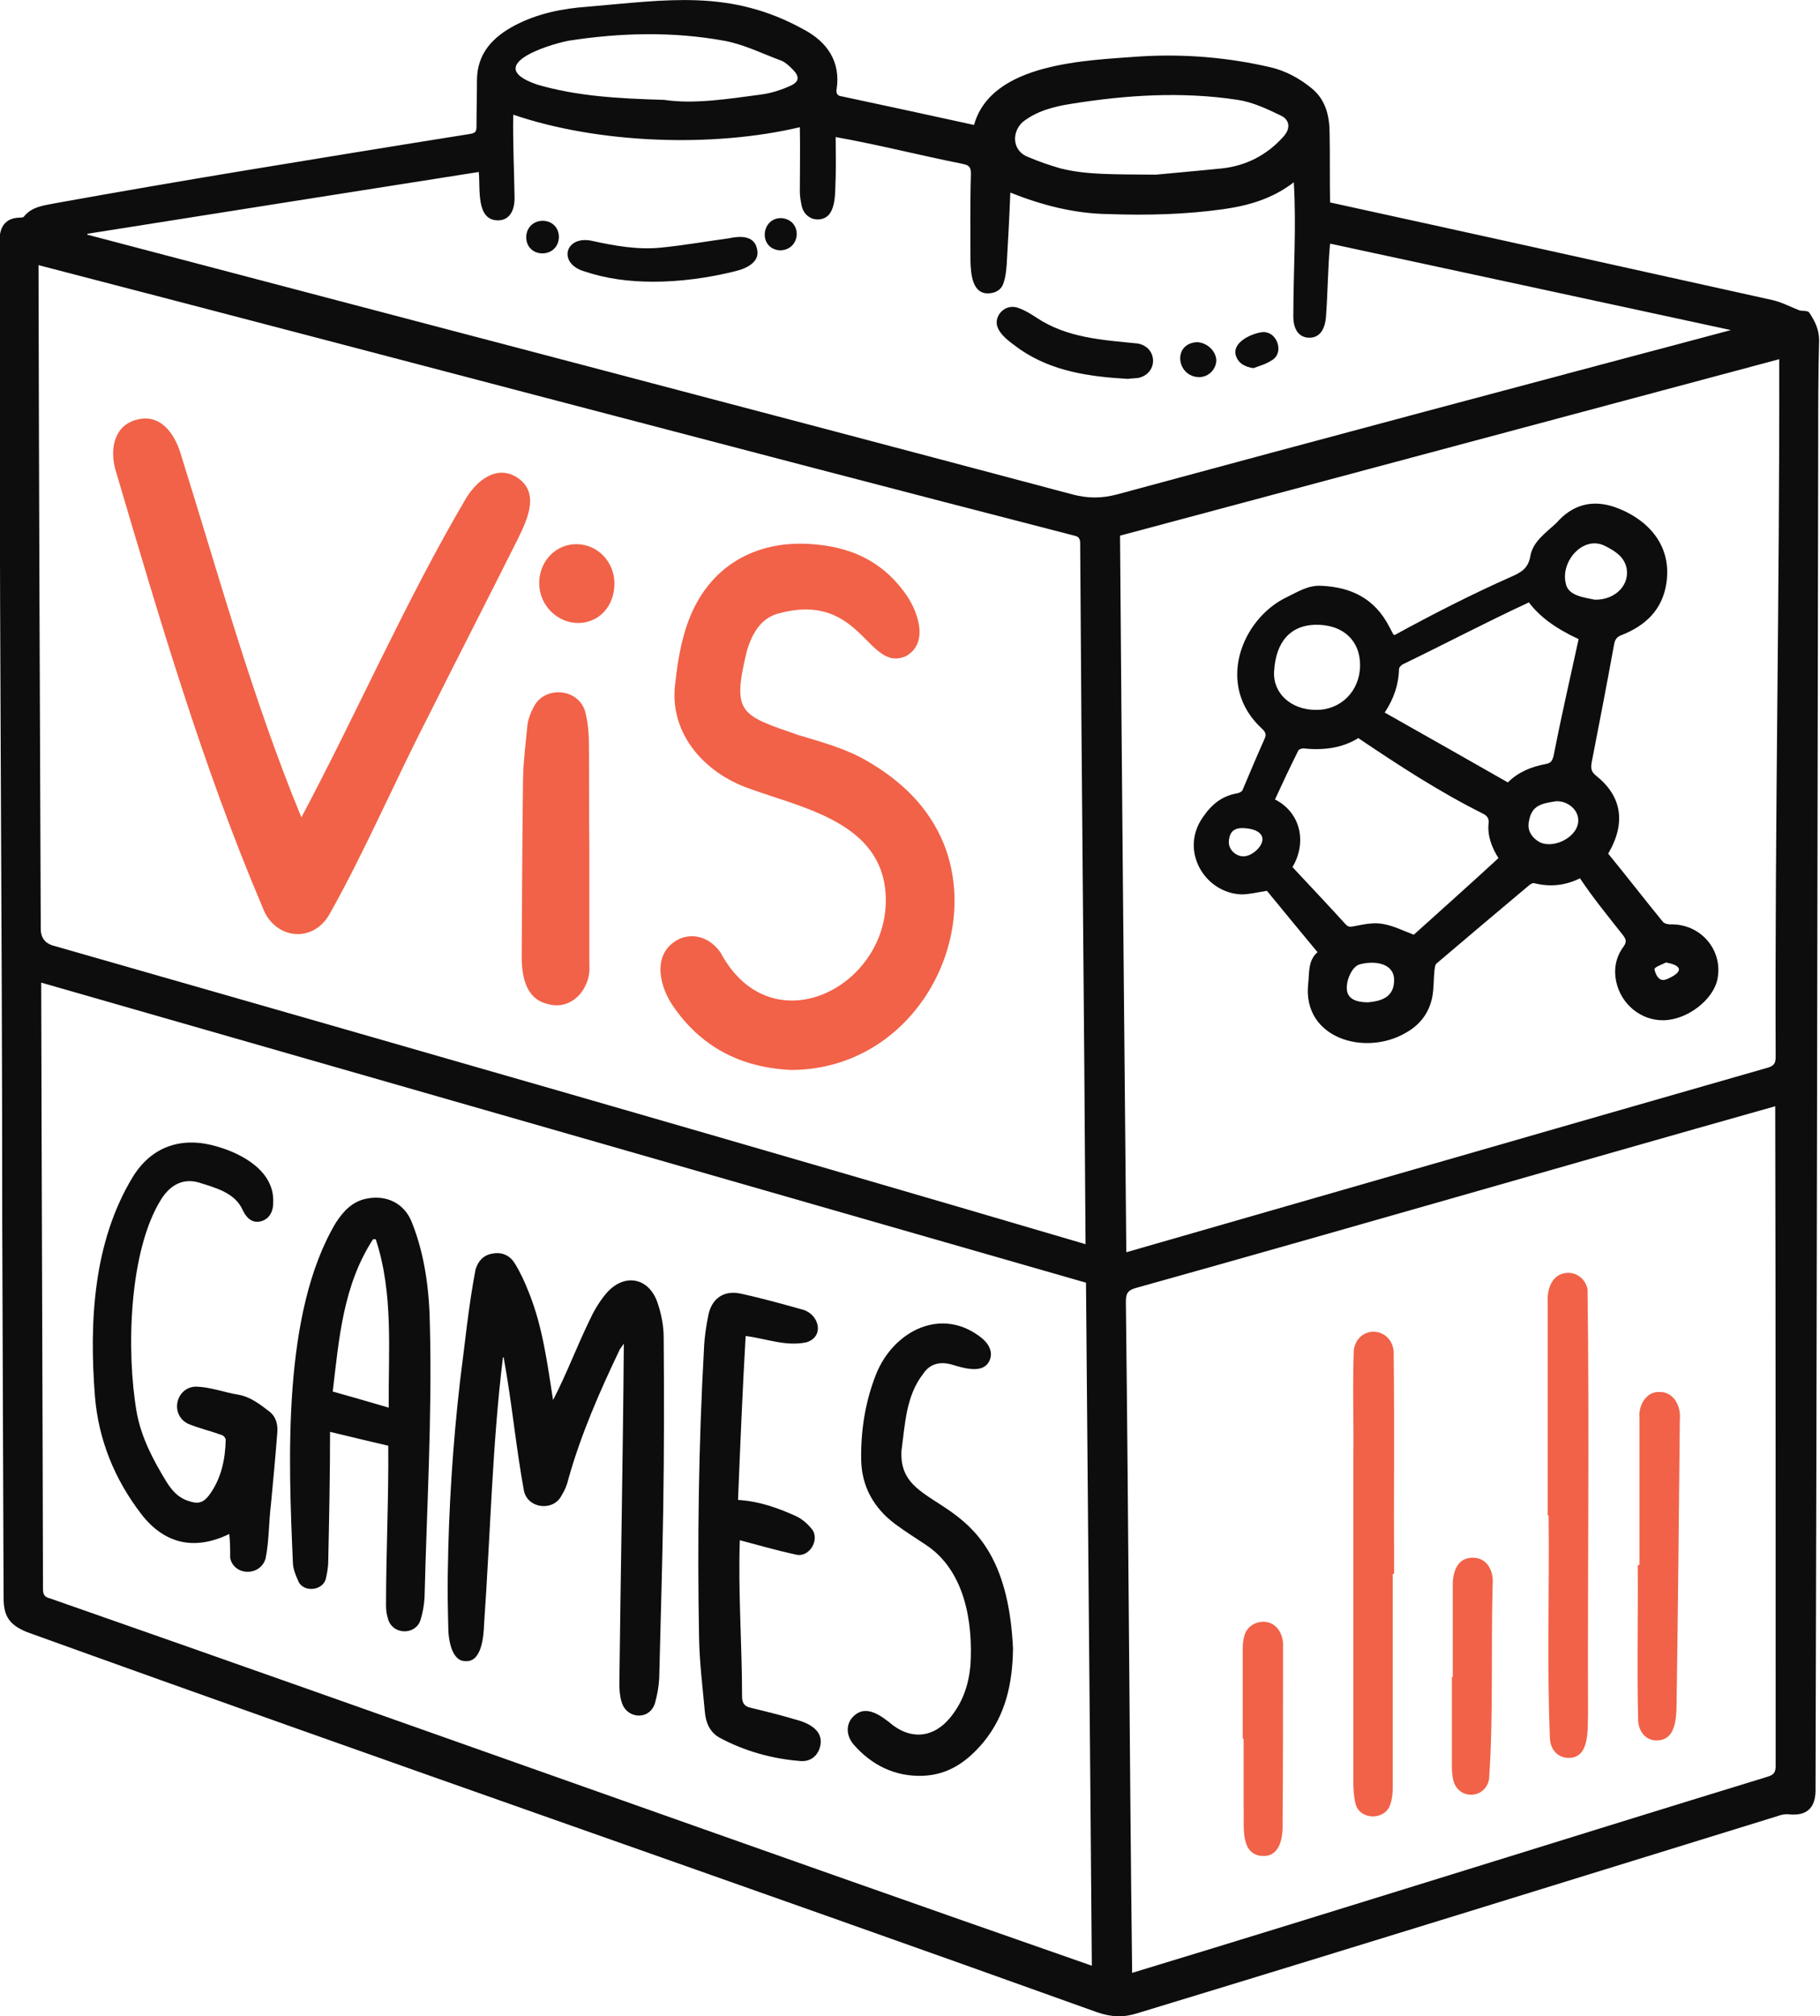 <?xml version="1.0" encoding="utf-8"?>
<!-- Generator: Adobe Illustrator 28.0.0, SVG Export Plug-In . SVG Version: 6.00 Build 0)  -->
<svg version="1.1" id="Layer_2_00000178197685486643072250000007987693039454601145_"
	 xmlns="http://www.w3.org/2000/svg" xmlns:xlink="http://www.w3.org/1999/xlink" x="0px" y="0px" viewBox="0 0 406.4 450.2"
	 style="enable-background:new 0 0 406.4 450.2;" xml:space="preserve">
<style type="text/css">
	.st0{fill:#0E0D0D;}
	.st1{fill:#F16248;}
</style>
<path class="st0" d="M217.5,27.9c3.9-14,25.3-14.4,37.1-15.3c9.8-0.6,19.5,0.2,29,2.4c3.5,0.8,6.6,2.5,9.4,4.8
	c3.2,2.7,3.9,6.4,3.9,10.2c0.1,5.1,0,10.1,0.1,15.2c33,7.2,65.8,14.5,98.8,21.8c2.1,0.5,4,1.5,6,2.3c0.8,0.2,1.9,0,2.2,0.5
	c1.2,1.8,2.2,3.7,2.2,6.2c-0.2,7.4-0.2,14.9-0.2,22.4c-0.2,100.5-0.3,201.1-0.6,301.6c-0.1,3.9-2.2,5.5-6,5.1
	c-0.8-0.1-1.7,0.1-2.5,0.4c-47.6,14.7-95.2,29.5-142.9,44c-3.1,1-5.8,0.9-9-0.2c-79.6-28.6-159.5-56.2-239-84.9
	c-3.9-1.6-5.2-3.5-5.2-7.7c-0.1-27.8-0.2-55.5-0.3-83.3c0-73.7-0.8-147.4-0.5-221.1c0.4-2.4,1.9-3.6,4.2-3.7c0.4,0,0.9,0,1.1-0.2
	c1.8-2.3,4.5-2.5,6.9-3c13.9-2.5,27.8-4.9,41.7-7.2c17-2.8,34.1-5.6,51.1-8.3c1.1-0.2,1.4-0.5,1.4-1.6c0-3.4,0.1-6.9,0.1-10.3
	c0-6.1,3.6-9.8,8.6-12.4c5-2.6,10.5-3.7,16.1-4.1C149,0,163.1-2.5,179.5,6.6c5.1,2.7,8.3,7.1,7.3,13.4c-0.1,0.9,0.2,1.4,1.1,1.5
	C197.7,23.6,207.5,25.7,217.5,27.9z M242.4,277.8c-0.3-52.2-0.9-104.3-1.2-156.5c0-1-0.3-1.5-1.3-1.7C162.7,99.7,85.7,79.2,8.6,59.2
	c0.1,49.4,0.3,98.8,0.5,148.2c0,2,1,3.3,3,3.8C88.9,233.2,165.7,255.2,242.4,277.8L242.4,277.8z M243.8,438.9
	c-0.4-51.1-0.9-102-1.3-152.5c-77.9-22.4-155.6-44.7-233.3-67c0.1,45.1,0.3,90.2,0.4,135.4c0,1.3,0.4,1.8,1.6,2.1
	C88.7,384,166.1,411.8,243.8,438.9L243.8,438.9z M252.8,440.5c47.4-14.4,94.6-29.3,141.9-43.8c1.3-0.4,1.8-0.9,1.8-2.4
	c0-49.1,0-98.2-0.1-147.3c-47.5,13.4-94.9,27.2-142.5,40.5c-1.9,0.5-2.5,1.1-2.5,3.1C252,340.6,252.2,390.5,252.8,440.5L252.8,440.5
	z M251.5,279.6c47.7-13.7,95.4-27.5,143.2-41.2c1.4-0.4,1.8-1,1.8-2.4c-0.2-51.9,0.9-103.8,0.8-155.8
	C348,93.4,299,106.5,250.1,119.6C250.5,173,251,226.2,251.5,279.6L251.5,279.6z M19.5,52.2l0,0.2c73.3,19.3,146.7,38.5,220,58
	c3.4,0.9,6.5,0.9,9.9,0c45.8-12.4,91.2-24.5,137.1-36.7c-30.1-6.5-59.7-12.9-89.5-19.3c-0.5,5.4-0.5,10.7-0.9,16.1
	c-0.2,3.3-1.6,5-3.9,4.9c-2.2-0.1-3.5-1.9-3.4-5.1c0-10,0.7-19.6,0.1-29.6c-4.8,3.7-10.1,5.2-15.7,6c-8.5,1.2-17.1,1.4-25.7,1.1
	c-7.6-0.1-14.9-2-21.9-4.8c-0.2,5.4-0.5,10.7-0.8,15.9c-0.1,1.3-0.2,2.6-0.6,3.9c-0.4,1.7-1.6,2.6-3.4,2.7c-3.7,0.2-4-4.3-4.1-7.1
	c0-6.5-0.1-13.1,0.1-19.6c0-1.5-0.4-1.9-1.8-2.2c-9.5-1.9-18.9-4.3-28.4-6c0,3.1,0.1,6.1,0,9.1c-0.2,3.3,0.4,9.4-4.2,9.3
	c-1.6-0.1-3-1.2-3.4-3.1c-0.2-1-0.4-2-0.4-3.1c0-4.8,0.1-9.6,0-14.4c-19.4,4.6-45,3.7-64-2.8c-0.1,6.4,0.2,12.3,0.3,18.6
	c0,3.2-1.4,5-3.7,5c-5,0-3.9-7.2-4.3-10.8C77.6,43,48.6,47.6,19.5,52.2L19.5,52.2z M258.1,39c3-0.3,8.9-0.8,14.8-1.4
	c5.4-0.6,10-3,13.6-7c1.7-1.8,1.6-3.8-0.5-4.8c-3.1-1.5-6.3-3-9.6-3.5c-12.5-1.9-24.9-1.1-37.3,0.9c-3.8,0.6-7.7,1.6-10.8,4.1
	c-2.6,2.5-2.1,6.6,1.4,7.8c2.3,1,4.7,1.8,7.1,2.5C242.8,39.1,249,38.9,258.1,39z M148.3,22.3c6.7,1,14.2-0.2,21.7-1.2
	c2.2-0.3,4.4-1,6.4-1.9c2.1-0.9,2.2-2.1,0.6-3.7c-0.7-0.7-1.5-1.5-2.4-1.9c-4.3-1.6-8.5-3.7-12.9-4.5c-11.5-2.1-23.2-1.8-34.8,0
	c-5.4,1.1-19,5.7-6.9,9.8C128.9,21.5,138.1,22,148.3,22.3L148.3,22.3z"/>
<path class="st1" d="M176.7,238.9c-11.3-0.5-20.4-5.2-26.7-14.7c-3.1-4.8-4.2-11.8,1.8-14.6c3.3-1.4,6.9-0.1,9.1,3.1
	c12,22.4,40.6,6,36.5-15.9c-2.9-14-19.8-16.8-31.1-21.1c-9.7-3.8-17-12.5-15.5-23.3c0.5-4.6,1.3-9.4,2.9-13.7
	c4.5-12.1,14.8-18.2,27.7-17.2c8.3,0.6,15.2,3.6,20.3,10.4c3,3.8,6.1,11.5,0.6,14.6c-8.6,3.8-9.8-14.4-28.2-9.6
	c-4.2,1-6.1,4.5-7.3,8.3c-3.4,14.1-1.6,14.4,11.4,18.9c5.3,1.6,10.6,3,15.4,5.8c7.6,4.4,13.7,10.2,17.1,18.4
	C219.5,210.1,203.7,238.8,176.7,238.9L176.7,238.9z"/>
<path class="st1" d="M67.3,182.5c12.5-23.5,23.3-48.4,36.8-71.3c2.4-3.9,6.7-7.4,11.2-4.7c5.3,3.3,2.6,9.2,0.4,13.7
	c-6.7,13.4-13.6,26.8-20.3,40.2c-7.4,14.4-13.8,29.4-21.7,43.5c-3.7,6.9-12.5,5.9-15.1-1.4c-13.4-31.5-23-64.4-32.7-97.2
	c-1.4-4.5-0.7-10,4.3-11.5c5.5-1.7,8.8,2.9,10.2,7.7C48.9,128.6,56.4,156.1,67.3,182.5L67.3,182.5z"/>
<path class="st1" d="M131.6,189.4c0,8.7,0,17.4,0,26.1c0.4,5.1-3.8,10.2-9.2,8.7c-5.4-1.2-6-7-5.9-11.6c0.1-12.9,0.1-25.9,0.3-38.9
	c0.1-4,0.6-8,1-12c0.2-1.3,0.7-2.6,1.3-3.7c2.4-5.1,10.5-4.4,11.7,1.4c0.5,2.2,0.7,4.4,0.7,6.6C131.6,173.8,131.5,181.6,131.6,189.4
	C131.6,189.4,131.6,189.4,131.6,189.4z"/>
<path class="st1" d="M137.2,130.3c0,5.1-3.5,8.8-8.1,8.8c-4.7,0-8.7-4-8.7-8.9s3.7-8.7,8.3-8.7C133.4,121.5,137.2,125.4,137.2,130.3
	z"/>
<path class="st0" d="M112.3,303.1c-2.4,19.7-2.8,39.6-4.2,59.4c-0.1,3.1-0.6,8.6-4.1,8.4c-3.1,0.1-3.9-4.7-3.9-7.6
	c-0.1-4.2-0.2-8.4-0.1-12.5c0.2-14.1,1.1-28.2,2.7-42.2c1.1-8.4,1.9-16.9,3.5-25.2c0.6-1.9,1.8-3.2,3.8-3.5c2.1-0.4,3.8,0.4,4.9,2.1
	c1.3,2.1,2.3,4.3,3.2,6.6c3.1,7.7,4.1,15.8,5.4,24c3-5.8,5.2-11.7,8-17.5c1-2.2,2.2-4.3,3.7-6.1c4-4.9,9.8-3.9,11.7,2.1
	c0.8,2.4,1.3,5,1.3,7.6c0.1,12.7,0.1,25.3-0.1,38c-0.2,12.7-0.6,25.3-0.9,38c-0.1,1.8-0.4,3.6-0.9,5.4c-1.1,4.1-6.4,3.8-7.5-0.1
	c-0.4-1.3-0.5-2.7-0.5-4.1c0.3-25.4,0.8-50.6,1-75.9c-0.5,0.7-0.7,1-0.9,1.3c-4.5,9.4-8.7,19-11.5,29c-0.3,1.3-0.8,2.5-1.5,3.6
	c-1.8,3.6-7.5,3-8.4-1c-1.8-9.8-2.7-19.8-4.5-29.6C112.6,303.1,112.5,303.1,112.3,303.1L112.3,303.1z"/>
<path class="st0" d="M86.7,322.8c-4.3-1-8.5-2-13-3.1c0,9.6-0.2,19.1-0.4,28.7c0,1.3-0.2,2.6-0.5,3.9c-0.5,2.9-5.1,3.4-6.2,0.7
	c-0.6-1.3-1.2-2.8-1.2-4.2c-1-22.8-2.4-55.7,9.6-75.8c1.7-2.6,3.7-4.8,7-5.4c4.3-0.8,8.3,1,10,5.4c2.9,7.3,3.9,15.3,4,23.2
	c0.5,20.2-0.7,40.3-1.2,60.5c-0.1,1.7-0.4,3.4-0.9,5c-1.1,3.5-6.4,3.4-7.3-0.4c-0.3-0.9-0.4-1.9-0.4-2.9
	C86.2,346.5,86.8,334.8,86.7,322.8L86.7,322.8z M83.9,276.7c-0.2,0-0.4,0-0.6,0c-6.7,10.3-7.6,22.2-9,34c4.3,1.2,8.4,2.4,12.5,3.6
	C86.7,301.6,87.9,288.8,83.9,276.7L83.9,276.7z"/>
<path class="st0" d="M51.2,342.5c-7.6,3.7-14.4,2.4-19.7-4.5c-5.9-7.7-9.5-16.5-10.3-26.2c-1.3-16.6-0.4-34.5,8.5-49.1
	c4.3-6.9,11.1-9,18.8-6.7c5.9,1.7,12.9,5.7,12.5,12.6c0,2.2-1.1,3.7-2.8,4.1c-1.6,0.4-3-0.4-4-2.5c-1.7-3.9-6.1-5-9.9-6.2
	c-3.3-0.9-6.1,0.4-8.2,3.6c-7.4,11.6-7.9,34.3-5.6,47.6c1,5.7,3.7,10.8,6.7,15.7c1.2,1.9,2.6,3.5,4.8,4.2c2.2,0.8,3.4,0.5,4.8-1.4
	c2.6-3.6,3.5-7.8,3.6-12.2c0-0.4-0.5-1-0.9-1.1c-2.5-0.9-5.1-1.5-7.5-2.5c-4.1-2-2.8-8.2,1.8-8.3c3.2,0.1,6.3,1.3,9.4,1.8
	c2.8,0.5,4.9,2.2,7,3.8c1.5,1.2,1.9,3,1.7,4.9c-0.4,5.2-0.9,10.5-1.4,15.8c-0.5,4-0.4,8.2-1.2,12.1c-1.2,4-7,3.9-7.9-0.1
	C51.4,346.2,51.4,344.4,51.2,342.5L51.2,342.5z"/>
<path class="st0" d="M164.8,334.9c4.8,0.3,8.9,1.8,12.9,3.6c1.3,0.6,2.5,1.6,3.4,2.7c2.2,2.3-0.3,6.7-3.4,5.9
	c-4.2-0.9-8.3-2.1-12.5-3.2c-0.4,11.6,0.5,23.3,0.5,34.9c0,1.4,0.5,2.2,1.9,2.5c3.3,0.8,6.6,1.6,9.9,2.6c3.2,0.8,6.8,2.6,5.5,6.5
	c-0.6,1.8-2.2,3-4.3,2.8c-6.3-0.5-12.4-2.2-18-5.2c-2.2-1.2-3.1-3.4-3.3-5.7c-0.5-5.5-1.2-11.1-1.3-16.6
	c-0.4-21.6-0.1-43.1,1.1-64.6c0.1-2.6,0.5-5.1,1-7.6c0.8-3.6,3.4-5.4,7-4.7c4.7,1,9.3,2.3,14,3.6c3.7,1,5,6,0.9,7.3
	c-4.6,1-8.9-0.8-13.6-1.4C165.8,310.4,165.3,322.6,164.8,334.9L164.8,334.9z"/>
<path class="st0" d="M226.2,368.1c-0.1,7.7-1.6,14.8-6.6,20.9c-3.6,4.3-7.8,7.3-13.6,7.5c-6.2,0.2-11.4-2.4-15.4-7
	c-1.7-2-1.7-4.5-0.2-6.1c2.9-3.1,6.4-0.3,9.1,1.9c4.4,3.2,9.1,2.5,12.6-1.7c2.9-3.5,4.2-7.4,4.6-11.8c0.6-9.7-1.3-21.2-10-26.9
	c-2.3-1.5-4.6-3-6.8-4.6c-4.8-3.6-7.5-8.4-7.6-14.4c-0.1-6.5,0.9-12.9,3.3-19c3.9-9.8,14.8-15.4,23.8-8c1.8,1.6,2.3,3.4,1.5,5
	c-1.4,2.9-5.6,1.6-8.3,0.8c-2.7-0.8-5-0.2-6.5,2.1c-3.8,4.9-4,11.2-4.8,17.1C200.4,339.4,224.5,330.8,226.2,368.1L226.2,368.1z"/>
<path class="st1" d="M345.6,338.4c0-15.9,0-31.8,0-47.6c-0.2-3.2,1.1-6.7,4.8-6.6c2,0.1,3.7,1.6,4.1,3.7c0.4,31.6,0,63.2,0.1,94.7
	c-0.1,3.6,0.4,10.1-4.5,9.9c-2.1-0.1-3.8-1.6-4-4.2c-0.7-16.6-0.1-33.4-0.3-50C345.7,338.4,345.7,338.4,345.6,338.4L345.6,338.4z"/>
<path class="st1" d="M311,351.4c0,15.9,0,31.8,0,47.6c0,1.2-0.1,2.5-0.5,3.7c-1,3.8-6.8,3.8-7.8,0.1c-0.4-1.6-0.5-3.3-0.5-4.9
	c0-24.1,0-48.3,0-72.4c0.1-8-0.2-16.1,0.1-24.1c0.9-5.6,8.3-5.3,8.9,0.3c0.2,16.6,0,33.1,0.1,49.7
	C311.2,351.4,311.1,351.4,311,351.4L311,351.4z"/>
<path class="st1" d="M366.1,349.4c0-10.9,0-21.9,0-32.8c-0.3-2.8,1.5-5.9,4.4-5.8c3.2-0.1,4.9,3.1,4.6,6.2
	c-0.2,20.6-0.4,41.1-0.7,61.7c-0.1,3.6,0.4,9.9-4.5,9.9c-2.2,0-3.8-1.6-4.1-4.2c-0.3-11.6,0-23.3-0.1-34.9
	C365.9,349.4,366,349.4,366.1,349.4L366.1,349.4z"/>
<path class="st1" d="M324.4,374.5c0-6.7,0-13.4,0-20.1c-0.1-3.1,0.8-6.5,4.3-6.6c3.4-0.1,4.9,3,4.6,6.1c-0.4,14.5,0.2,29-0.8,43.4
	c-0.9,4.5-7,4.6-8,0.1c-0.2-0.9-0.3-1.9-0.3-2.9c0-6.7,0-13.4,0-20.1L324.4,374.5L324.4,374.5z"/>
<path class="st1" d="M277.5,388.2c0-6.7,0-13.4,0-20.1c0-1,0.1-2.1,0.4-3c0.5-1.8,2.3-3,4.2-3c3,0,4.6,2.9,4.4,5.7
	c0,13.1,0,26.1-0.1,39.2c0.1,3.2-0.5,7.5-4.4,7.4c-5.3-0.2-4.1-7-4.3-10.8c0-5.1,0-10.2,0-15.3C277.6,388.2,277.6,388.2,277.5,388.2
	L277.5,388.2z"/>
<path class="st0" d="M294.2,212.6c-3.9-4.7-7.7-9.3-11.3-13.7c-2,0.3-3.9,0.8-5.7,0.8c-8.1-0.3-13.8-9.6-8.7-17.1
	c2.1-3.1,4.4-4.9,7.9-5.5c0.4-0.1,1-0.4,1.1-0.8c1.6-3.8,3.2-7.6,4.9-11.4c0.4-0.9,0.2-1.4-0.5-2.1c-10.7-9.7-4.6-24.6,5.3-29.4
	c2.5-1.2,4.9-2.8,7.9-2.6c6.7,0.3,11.9,2.9,15.1,9.1c0.3,0.6,0.6,1.1,0.9,1.7c0,0,0.1,0.1,0.3,0.2c8.4-4.6,17.2-9.1,26-13
	c2.3-1,3.8-1.9,4.3-4.5c0.5-3.4,3.6-5.4,5.9-7.6c3.5-4,7.9-5.2,12.9-3.5c6.1,2.1,13,7.5,11.6,17c-0.9,6-4.7,9.5-10,11.6
	c-1.1,0.4-1.5,1-1.7,2.2c-1.6,8.8-3.3,17.6-5,26.3c-0.2,1.3-0.1,2,1,2.9c5.8,4.6,6.7,10.6,2.7,17.4c4.1,5,8.1,10.2,12.2,15.2
	c0.3,0.4,1.1,0.6,1.7,0.6c6.7-0.2,11.8,5.7,10.5,12.2c-0.9,4.6-6.7,9.1-12,9.2c-5,0.1-9.5-3.5-10.6-8.6c-0.6-2.8-0.1-5.5,1.6-7.8
	c0.8-1.1,0.6-1.7-0.1-2.6c-3.3-4.2-6.6-8.2-9.6-12.7c-3.2,1.6-6.6,2-10.2,1.1c-0.3-0.1-0.9,0.2-1.2,0.5
	c-6.9,5.8-13.8,11.6-20.6,17.4c-0.4,0.3-0.4,1.1-0.5,1.6c-0.2,2-0.1,4-0.5,6c-0.7,3.5-2.8,6.2-5.9,7.9c-9,5.3-23,1.3-21.8-10.8
	C292.4,217.3,292,214.5,294.2,212.6L294.2,212.6z M334.6,191.6c-1.5-2.4-2.5-5-2.2-7.8c0.1-1.1-0.3-1.6-1.2-2.1
	c-9.8-4.9-18.7-10.7-27.9-16.9c-3.5,2.2-7.8,2.8-12.2,2.3c-0.4,0-1.1,0.2-1.2,0.5c-1.8,3.6-3.5,7.2-5.2,10.9c5.9,3,7.1,9.8,3.9,15.1
	c4,4.3,8,8.5,11.8,12.7c0.6,0.7,1.1,0.7,2,0.5c2.1-0.4,4.3-0.9,6.4-0.5c2.4,0.4,4.7,1.6,6.9,2.4
	C321.9,203.1,328.2,197.5,334.6,191.6L334.6,191.6z M341.4,134.5c-9.5,4.4-18.8,9.3-28.1,13.8c-0.4,0.2-0.9,0.7-0.9,1.1
	c-0.1,3.4-1.1,6.5-3.2,9.7c9.2,5.2,18.4,10.4,27.5,15.6c2.4-2.4,5.3-3.5,8.4-4.1c1.2-0.2,1.5-0.7,1.8-1.8c1.7-8.7,3.7-17.4,5.6-26.1
	C347.3,140.3,343.7,137.6,341.4,134.5L341.4,134.5z M303.7,148.7c0.1-5.6-3.8-9.4-10.2-9.2c-5.2,0.2-8.6,3.6-9,10.4
	c-0.3,4.9,3.8,8.6,9.3,8.6C299.3,158.6,303.6,154.4,303.7,148.7L303.7,148.7z M356.1,133.9c4.8,0.1,8.1-3.6,7-7.5
	c-0.7-2.3-2.6-3.4-4.5-4.4c-4.9-2.7-10.1,3.2-9,8.1C350,133.1,353.9,133.4,356.1,133.9L356.1,133.9z M347.5,178.9
	c-3.3,0.5-5.5,0.9-6.1,4.5c-0.4,1.9,0.5,3.4,2,4.4c3,2,8.6-0.6,9-4.2C352.7,180.9,350.1,178.8,347.5,178.9z M305.5,223.8
	c3.1-0.3,5.9-1.2,5.8-5.2c-0.2-3.7-4.6-4.1-7.6-3.3c-1.8,0.4-3.3,3.8-2.9,6C301.1,222.9,302.6,223.8,305.5,223.8L305.5,223.8z
	 M277.7,184.9c-2.2-0.1-3.2,0.9-3.3,3c-0.1,1.7,1.4,3.2,3.1,3.3c1.9,0.1,4.3-2,4.4-3.7C282,186,280.3,185,277.7,184.9L277.7,184.9z
	 M372,214.9c-0.7,0.4-1.8,0.7-2.5,1.3c-0.2,0.2,0.3,1.6,0.8,2.1c0.9,1,2,0.3,3-0.2C376.2,216.5,374.8,215.4,372,214.9L372,214.9z"/>
<path class="st0" d="M145.9,62.9c-5.6,0-10.6-0.7-15.4-2.3c-6.1-1.8-4.3-8.2,1.8-6.8c5,1.1,10.1,2,15.2,1.5
	c5.1-0.5,10.2-1.4,15.3-2.1c2.3-0.5,5.5-0.7,6.2,2.2c0.9,3-2.2,4.5-4.6,5.1C158.1,62.1,151.7,62.9,145.9,62.9L145.9,62.9z"/>
<path class="st0" d="M251.9,84.6c-8.8-0.5-16.9-1.7-24-6.5c-2.4-1.8-6.9-4.5-4.8-7.9c0.9-1.4,2.6-2.1,4.4-1.4
	c1.4,0.5,2.7,1.3,3.9,2.1c6.9,4.6,14.8,5,22.7,5.8c4.5,0.9,4.5,6.8,0,7.7C253.2,84.5,252.3,84.5,251.9,84.6L251.9,84.6z"/>
<path class="st0" d="M279.9,82.2c-2.1-0.3-3.4-1.2-3.9-2.7c-1-2.9,3.1-4.9,5.6-5.3c3.5-0.6,5.4,4.6,2.3,6.3
	C282.7,81.3,281.2,81.7,279.9,82.2L279.9,82.2z"/>
<path class="st0" d="M267.2,76.4c2.2,0,4.3,1.9,4.4,4c0,2-1.7,3.8-3.8,3.8C262.8,84.2,261.7,76.8,267.2,76.4L267.2,76.4z"/>
<path class="st0" d="M124.8,52.9c-0.1,4.9-7.3,4.9-7.3,0C117.7,48.1,124.7,48.1,124.8,52.9z"/>
<path class="st0" d="M174.1,55.9c-4.8-0.4-4.2-7.3,0.4-7.2C179.3,49.1,178.9,55.9,174.1,55.9z"/>
</svg>
